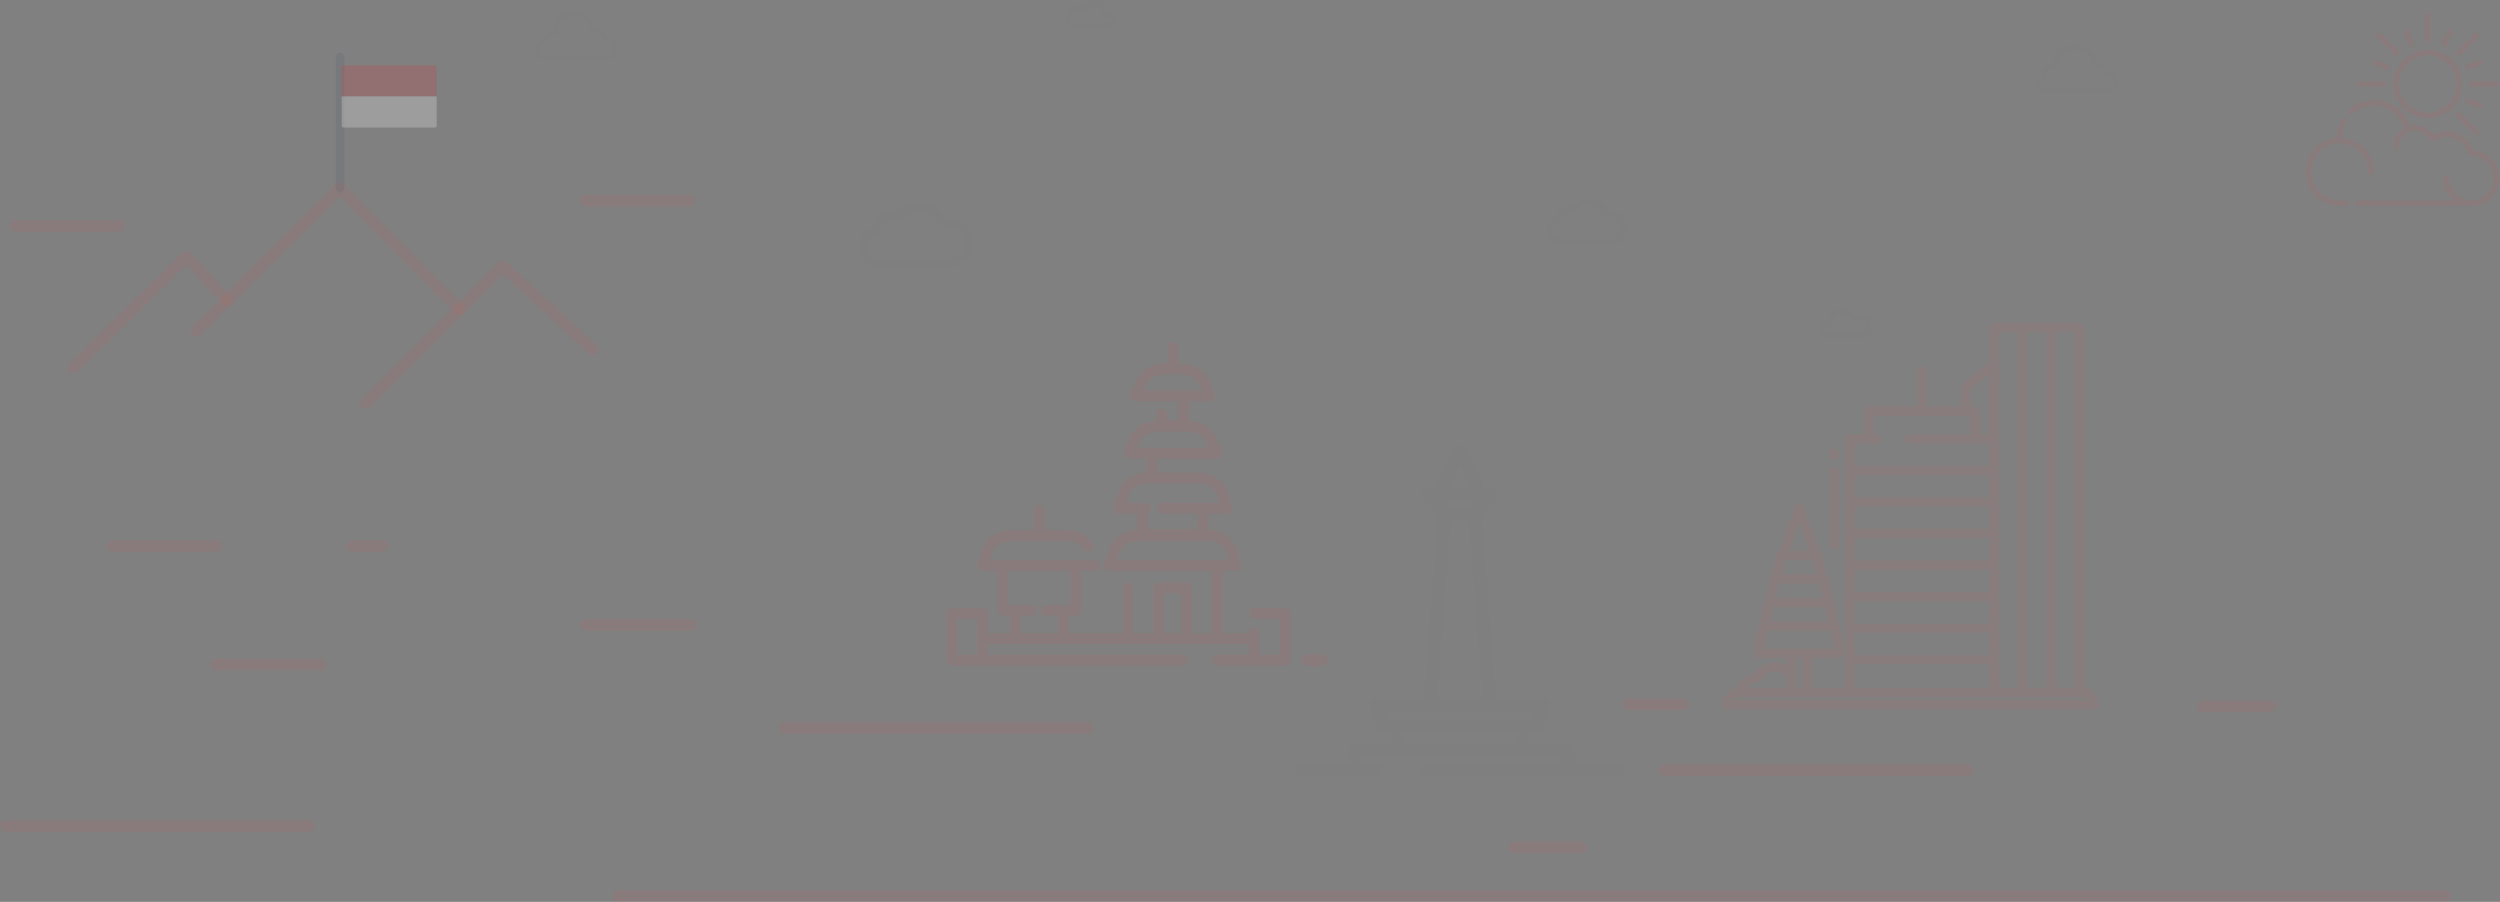 <svg width="3246" height="1171" viewBox="0 0 3246 1171" fill="none" xmlns="http://www.w3.org/2000/svg">
<rect x="0" y="0" width="3246" height="1171" fill="#808080" stroke="none"/>
<g clip-path="url(#clip0)">
<path opacity="0.25" d="M1235.74 789.305H1275.72C1279.58 789.305 1282.72 792.441 1282.72 796.309V822.176H1311.61V799.412H1302.75C1298.89 799.412 1295.75 796.276 1295.75 792.408V741.472H1275.72C1270.91 741.472 1267.54 736.737 1269.09 732.207L1275.53 713.332C1279.77 698.443 1295.61 688.065 1314.12 688.065H1342.69V662.829C1342.69 658.961 1345.83 655.825 1349.7 655.825C1353.57 655.825 1356.7 658.961 1356.7 662.829V688.065H1383.77C1398.44 688.065 1411.84 694.692 1418.73 705.361C1420.83 708.61 1419.89 712.945 1416.65 715.045C1413.4 717.145 1409.06 716.211 1406.96 712.962C1402.69 706.347 1393.59 702.073 1383.77 702.073H1314.12C1301.99 702.073 1291.41 708.471 1288.97 717.285C1288.97 717.549 1289.18 716.669 1285.51 727.463H1421.59C1425.46 727.463 1428.59 730.6 1428.59 734.468C1428.59 738.336 1425.46 741.472 1421.59 741.472H1403.65V792.408C1403.65 796.276 1400.51 799.412 1396.64 799.412H1387.78V822.176H1457.39V763.438C1457.39 759.569 1460.52 756.433 1464.39 756.433C1468.26 756.433 1471.4 759.569 1471.4 763.438V822.176H1497.23V763.438C1497.23 759.569 1500.36 756.433 1504.23 756.433H1540.86C1544.73 756.433 1547.86 759.569 1547.86 763.438V822.176H1573.83V741.472H1440.39C1435.59 741.472 1432.21 736.748 1433.76 732.207L1440.2 713.332C1444.27 699.08 1458.95 688.968 1476.43 688.128V666.896H1452.57C1447.77 666.896 1444.4 662.161 1445.94 657.631L1452.38 638.755C1456.45 624.504 1471.13 614.392 1488.61 613.552V595.412H1465.71C1460.65 595.412 1457.25 590.199 1459.3 585.572L1465.61 571.332C1469.8 557.249 1484.39 547.28 1501.75 546.446V537.627C1501.75 533.759 1504.88 530.623 1508.75 530.623C1512.62 530.623 1515.75 533.759 1515.75 537.627V545.507H1529.48V520.992H1474.46C1469.4 520.992 1466.01 515.779 1468.06 511.152L1474.36 496.911C1478.75 482.193 1494.48 471.962 1512.86 471.962H1515.61V450.949C1515.61 447.081 1518.75 443.945 1522.61 443.945C1526.48 443.945 1529.62 447.081 1529.62 450.949V471.962H1532.95C1551.72 471.962 1567.54 482.468 1571.64 497.576L1577.26 511.344C1579.13 515.945 1575.75 520.993 1570.77 520.993H1543.49V546.416C1561.47 547.055 1576.43 557.368 1580.4 571.997L1586.01 585.765C1587.89 590.366 1584.51 595.414 1579.53 595.414H1502.62V613.49H1554.84C1573.74 613.49 1589.65 624.139 1593.61 639.412L1599.35 657.81C1600.74 662.316 1597.38 666.897 1592.66 666.897H1568.8V688.098C1586.91 688.741 1601.96 699.196 1605.8 713.988L1611.53 732.386C1612.94 736.892 1609.56 741.474 1604.84 741.474H1587.84V822.178H1621.85V821.302C1621.85 817.434 1624.99 814.297 1628.86 814.297C1632.72 814.297 1635.86 817.434 1635.86 821.302V850.194H1661.82V803.315H1628.86C1624.99 803.315 1621.85 800.178 1621.85 796.31C1621.85 792.442 1624.99 789.306 1628.86 789.306H1668.83C1672.7 789.306 1675.83 792.442 1675.83 796.31V857.198C1675.83 861.066 1672.7 864.202 1668.83 864.202H1580.84C1576.97 864.202 1573.83 861.066 1573.83 857.198C1573.83 853.33 1576.97 850.194 1580.84 850.194H1621.85V836.185H1282.72V850.194H1534.87C1538.74 850.194 1541.88 853.33 1541.88 857.198C1541.88 861.066 1538.74 864.202 1534.87 864.202H1235.74C1231.87 864.202 1228.74 861.066 1228.74 857.198V796.31C1228.74 792.44 1231.88 789.304 1235.74 789.304V789.305ZM1558.19 501.509C1555.92 492.506 1545.31 485.971 1532.95 485.971H1512.86C1500.73 485.971 1490.15 492.369 1487.71 501.183C1487.49 501.951 1487.38 502.127 1485.22 506.984H1560.35C1558.31 501.984 1558.35 502.144 1558.19 501.509ZM1566.95 575.93C1564.68 566.927 1554.06 560.392 1541.71 560.392H1504.11C1491.98 560.392 1481.4 566.789 1478.95 575.603C1478.74 576.371 1478.62 576.548 1476.47 581.404H1569.11C1567.07 576.404 1567.11 576.564 1566.95 575.93ZM1509.78 666.897C1505.91 666.897 1502.77 663.761 1502.77 659.892C1502.77 656.024 1505.91 652.888 1509.78 652.888H1583.14L1580.19 643.407C1576.76 632.439 1565.72 627.498 1554.84 627.498H1490.97C1478.84 627.498 1468.26 633.895 1465.82 642.709C1465.82 643 1466.01 642.283 1462.36 652.888H1487.3C1494.65 652.888 1497.03 662.837 1490.44 666.149V687.19H1554.79V666.897H1509.78ZM1592.37 717.983C1588.94 707.015 1577.9 702.073 1567.02 702.073H1478.79C1466.66 702.073 1456.08 708.471 1453.64 717.285C1453.64 717.572 1453.84 716.728 1450.18 727.463H1595.32L1592.37 717.983ZM1373.78 799.412H1358.45C1354.59 799.412 1351.45 796.276 1351.45 792.408C1351.45 788.54 1354.59 785.403 1358.45 785.403H1389.64V741.472H1309.76V785.403H1338.32C1342.19 785.403 1345.32 788.54 1345.32 792.408C1345.32 796.276 1342.19 799.412 1338.32 799.412H1325.62V822.176H1373.78V799.412ZM1533.85 770.442H1511.23V822.176H1533.85V770.442ZM1242.75 850.193H1268.71V803.313H1242.75V850.193Z" fill="#FF4747" fill-opacity="0.3"/>
<g opacity="0.25">
<g opacity="0.25">
<path opacity="0.25" d="M1689.64 990.811H1752.29V973.727C1752.29 969.105 1756.03 965.358 1760.65 965.358H1807.98L1802.48 950.013H1795.1C1791.45 950.013 1788.21 947.638 1787.12 944.15L1778.75 917.474C1777.95 914.931 1778.41 912.162 1779.99 910.015C1781.56 907.868 1784.07 906.6 1786.73 906.6H1848.94L1867.36 669.265L1847.95 646.8C1845.8 644.323 1845.3 640.824 1846.67 637.846C1848.03 634.869 1851 632.959 1854.28 632.959H1866.58C1866.29 626.931 1867.49 620.771 1870.14 616.017L1888.37 583.364C1889.84 580.714 1892.64 579.073 1895.67 579.073C1898.71 579.073 1901.5 580.714 1902.98 583.364L1920.65 615.022C1923.45 620.045 1924.74 626.557 1924.46 632.96H1937.05C1940.34 632.96 1943.32 634.882 1944.68 637.875C1946.03 640.867 1945.51 644.376 1943.35 646.847L1923.65 669.302L1942.07 906.602H2004.3C2006.96 906.602 2009.47 907.871 2011.04 910.017C2012.62 912.165 2013.08 914.934 2012.28 917.476L2003.92 944.152C2002.82 947.641 1999.59 950.015 1995.93 950.015H1988.54L1983.04 965.361H2036.82C2041.44 965.361 2045.19 969.107 2045.19 973.729V990.813H2101.38C2106 990.813 2109.75 994.56 2109.75 999.182C2109.75 1003.8 2106 1007.55 2101.38 1007.55H1851.85C1847.22 1007.55 1843.48 1003.8 1843.48 999.182C1843.48 994.56 1847.22 990.813 1851.85 990.813H2028.45V982.098H1769.05H1769.02V990.814H1785.76C1790.38 990.814 1794.13 994.56 1794.13 999.182C1794.13 1003.8 1790.38 1007.55 1785.76 1007.55H1689.64C1685.02 1007.55 1681.27 1003.8 1681.27 999.182C1681.27 994.558 1685.02 990.811 1689.64 990.811ZM1906.03 623.178L1895.67 604.613L1884.76 624.174C1883.55 626.338 1883.07 629.78 1883.34 632.959H1907.69C1907.96 629.399 1907.39 625.615 1906.03 623.178ZM1872.57 649.696L1879.81 658.065H1911.25L1918.59 649.696H1872.57ZM1907.29 674.802H1883.72L1865.73 906.6H1925.29L1907.29 674.802ZM1989.79 933.275L1992.9 923.338H1798.13L1801.25 933.275H1989.79ZM1825.75 965.358H1965.27L1970.76 950.013H1820.26L1825.75 965.358Z" fill="#FF4747" fill-opacity="0.3"/>
</g>
</g>
<path opacity="0.25" d="M3174.17 1163.23H802.332" stroke="#FF4747" stroke-opacity="0.3" stroke-width="15.118" stroke-linecap="round" stroke-linejoin="round"/>
<path opacity="0.25" d="M401.024 1072.67H7.667" stroke="#FF4747" stroke-opacity="0.3" stroke-width="15.118" stroke-linecap="round" stroke-linejoin="round"/>
<g opacity="0.25">
<path opacity="0.25" d="M2705.72 893.114V424.971C2705.72 423.379 2705.09 421.853 2703.96 420.728C2702.84 419.603 2701.31 418.971 2699.72 418.971H2589.28C2588.49 418.971 2587.71 419.126 2586.98 419.427C2586.25 419.729 2585.59 420.171 2585.03 420.728C2584.48 421.285 2584.03 421.947 2583.73 422.675C2583.43 423.403 2583.28 424.183 2583.28 424.971V470.423L2548.29 497.512C2547.56 498.072 2546.98 498.792 2546.57 499.614C2546.17 500.436 2545.96 501.34 2545.96 502.256V527.918H2501.8V481.818C2501.8 480.227 2501.17 478.7 2500.04 477.575C2498.92 476.45 2497.39 475.818 2495.8 475.818C2494.21 475.818 2492.68 476.45 2491.56 477.575C2490.43 478.7 2489.8 480.227 2489.8 481.818V527.923H2427.13C2425.54 527.923 2424.02 528.555 2422.89 529.68C2421.76 530.805 2421.13 532.331 2421.13 533.923V563.781H2402.16C2400.57 563.781 2399.04 564.413 2397.92 565.538C2396.79 566.663 2396.16 568.189 2396.16 569.781V892.992H2351.64V854.244H2388.78C2389.66 854.244 2390.53 854.051 2391.32 853.68C2392.12 853.308 2392.82 852.767 2393.38 852.095C2393.95 851.422 2394.36 850.633 2394.58 849.785C2394.81 848.937 2394.84 848.05 2394.69 847.187L2388.39 811.979C2388.16 810.697 2387.51 809.527 2386.55 808.647L2381.78 781.318C2381.61 780.387 2381.23 779.508 2380.66 778.754C2380.09 778 2379.34 777.392 2378.49 776.98L2373.86 750.626C2373.69 749.682 2373.3 748.792 2372.72 748.031C2372.13 747.271 2371.37 746.662 2370.5 746.257L2365.43 719.846C2365.24 718.836 2364.79 717.893 2364.12 717.108C2363.46 716.322 2362.6 715.721 2361.64 715.361L2341.88 656.751C2341.48 655.561 2340.71 654.527 2339.69 653.794C2338.67 653.062 2337.45 652.668 2336.19 652.668C2334.93 652.668 2333.71 653.062 2332.69 653.794C2331.67 654.527 2330.91 655.561 2330.51 656.751L2310.74 715.361C2309.78 715.721 2308.92 716.323 2308.26 717.108C2307.59 717.893 2307.14 718.836 2306.95 719.846L2301.88 746.257C2301.01 746.662 2300.25 747.271 2299.66 748.031C2299.08 748.792 2298.68 749.682 2298.52 750.626L2293.89 776.979C2293.03 777.391 2292.29 777.999 2291.72 778.754C2291.15 779.508 2290.77 780.386 2290.6 781.318L2285.83 808.647C2284.87 809.527 2284.22 810.697 2283.99 811.979L2277.69 847.187C2277.54 848.05 2277.57 848.937 2277.8 849.785C2278.02 850.633 2278.43 851.422 2278.99 852.095C2279.56 852.767 2280.26 853.308 2281.06 853.68C2281.85 854.051 2282.72 854.244 2283.6 854.244H2320.74V864.636C2313.86 860.471 2305.65 859.097 2297.79 860.796C2289.93 862.495 2283.02 867.137 2278.48 873.77C2273.26 874.331 2268.34 876.489 2264.4 879.949C2260.45 883.408 2257.67 888.001 2256.43 893.1C2251.01 893.647 2245.98 896.187 2242.33 900.227C2238.67 904.267 2236.64 909.521 2236.63 914.971C2236.63 916.562 2237.26 918.088 2238.39 919.213C2239.51 920.339 2241.04 920.971 2242.63 920.971H2719.38C2720.17 920.971 2720.95 920.816 2721.68 920.514C2722.41 920.213 2723.07 919.771 2723.63 919.213C2724.18 918.656 2724.62 917.995 2724.93 917.267C2725.23 916.539 2725.38 915.759 2725.38 914.971C2725.38 909.544 2723.36 904.312 2719.74 900.278C2716.11 896.243 2711.11 893.692 2705.72 893.114ZM2668.77 430.971H2693.72V892.992H2668.77V430.971ZM2631.82 430.971H2656.77V892.992H2631.82V430.971ZM2619.82 430.971V892.992H2595.44L2595.28 430.971H2619.82ZM2557.96 505.199L2582.87 485.912V563.781H2570.47V533.918C2570.47 532.327 2569.84 530.8 2568.72 529.675C2567.59 528.55 2566.06 527.918 2564.47 527.918H2557.96L2557.96 505.199ZM2408.16 575.781H2436.88C2438.47 575.781 2440 575.149 2441.12 574.023C2442.25 572.898 2442.88 571.372 2442.88 569.781C2442.88 568.189 2442.25 566.663 2441.12 565.538C2440 564.413 2438.47 563.781 2436.88 563.781H2433.13V539.918H2558.47V563.781H2478.88C2477.29 563.781 2475.76 564.413 2474.64 565.538C2473.51 566.663 2472.88 568.189 2472.88 569.781C2472.88 571.372 2473.51 572.898 2474.64 574.023C2475.76 575.149 2477.29 575.781 2478.88 575.781H2583.44V604.763H2408.16V575.781ZM2408.16 616.763H2583.44V645.745H2408.16V616.763ZM2408.16 657.745H2583.44V686.729H2408.16V657.745ZM2408.16 698.729H2583.44V727.711H2408.16V698.729ZM2408.16 739.711H2583.44V768.693H2408.16V739.711ZM2408.16 780.693H2583.44V809.676H2408.16V780.693ZM2408.16 821.676H2583.44V850.658H2408.16V821.676ZM2408.16 862.658H2583.44V892.992H2408.16V862.658ZM2336.19 677.445L2348.85 714.977H2323.53L2336.19 677.445ZM2317.8 726.977H2354.58L2358.17 745.664H2314.21L2317.8 726.977ZM2309.46 757.664H2362.91L2366.2 776.35H2306.18L2309.46 757.664ZM2301.56 788.35H2370.82L2374.08 807.036H2298.3L2301.56 788.35ZM2290.76 842.244L2294.92 819.036H2377.46L2381.61 842.244H2290.76ZM2339.64 854.244V892.992H2332.73V854.244H2339.64ZM2281.18 885.628C2281.34 885.628 2281.49 885.628 2281.65 885.635C2282.79 885.686 2283.92 885.414 2284.9 884.851C2285.89 884.287 2286.69 883.455 2287.23 882.451C2288.81 879.465 2291.15 876.941 2294 875.128C2296.86 873.315 2300.13 872.275 2303.51 872.108C2306.89 871.942 2310.25 872.656 2313.27 874.18C2316.29 875.705 2318.86 877.987 2320.74 880.803V892.99H2269.19C2270.31 890.776 2272.03 888.916 2274.14 887.616C2276.26 886.317 2278.69 885.628 2281.18 885.626V885.628ZM2250.64 908.971C2251.57 907.735 2252.77 906.732 2254.16 906.042C2255.54 905.351 2257.07 904.992 2258.61 904.992H2703.41C2704.95 904.992 2706.48 905.352 2707.86 906.043C2709.24 906.733 2710.44 907.736 2711.37 908.971H2250.64Z" fill="#FF4747"/>
<path opacity="0.25" d="M2381.22 596.417C2384.84 596.417 2387.78 593.368 2387.78 589.607C2387.78 585.846 2384.84 582.797 2381.22 582.797C2377.6 582.797 2374.66 585.846 2374.66 589.607C2374.66 593.368 2377.6 596.417 2381.22 596.417Z" fill="#FF4747"/>
<path opacity="0.25" d="M2375.78 612.72V707.52C2375.78 709.111 2376.41 710.637 2377.54 711.763C2378.66 712.888 2380.19 713.52 2381.78 713.52C2383.37 713.52 2384.9 712.888 2386.02 711.763C2387.15 710.637 2387.78 709.111 2387.78 707.52V612.72C2387.78 611.129 2387.15 609.603 2386.02 608.477C2384.9 607.352 2383.37 606.72 2381.78 606.72C2380.19 606.72 2378.66 607.352 2377.54 608.477C2376.41 609.603 2375.78 611.129 2375.78 612.72Z" fill="#FF4747"/>
</g>
<path opacity="0.25" d="M2554.67 999.934H2161.31" stroke="#FF4747" stroke-opacity="0.3" stroke-width="15.118" stroke-linecap="round" stroke-linejoin="round"/>
<path opacity="0.25" d="M2053 1100.14H1965.98" stroke="#FF4747" stroke-opacity="0.3" stroke-width="15.118" stroke-linecap="round" stroke-linejoin="round"/>
<path opacity="0.25" d="M2947.28 917.284H2860.26" stroke="#FF4747" stroke-opacity="0.3" stroke-width="15.118" stroke-linecap="round" stroke-linejoin="round"/>
<g opacity="0.25">
<g opacity="0.25">
<g opacity="0.25">
<path opacity="0.25" d="M2734.99 726.022H2785.09V663.89C2785.09 659.691 2788.49 656.286 2792.69 656.286C2796.89 656.286 2800.3 659.691 2800.3 663.89V835.973H2904.19H2930.8V802.062V779.251V735.529V712.718V668.997V646.186V610.069H2800.3V628.402C2800.3 632.601 2796.89 636.006 2792.69 636.006C2788.49 636.006 2785.09 632.601 2785.09 628.402V602.466C2785.09 598.267 2788.49 594.862 2792.69 594.862H2896.59V348.376C2896.59 344.177 2899.99 340.772 2904.19 340.772H3062.34C3066.54 340.772 3069.95 344.177 3069.95 348.376V462.128H3168.31C3172.51 462.128 3175.91 465.533 3175.91 469.732V656.686H3231.78C3235.98 656.686 3239.38 660.091 3239.38 664.29V843.576C3239.38 847.775 3235.98 851.18 3231.78 851.18H3168.31H3010.15C3010.15 851.18 3010.14 851.179 3010.13 851.179H2938.4H2904.19H2792.71C2792.7 851.179 2792.7 851.18 2792.69 851.18H2734.99C2730.79 851.18 2727.38 847.775 2727.38 843.576V733.626C2727.38 729.427 2730.79 726.022 2734.99 726.022ZM3175.91 835.972H3224.17V671.894H3175.91V835.972ZM3017.76 835.972H3062.34V835.973H3160.7V793.924H3017.76V835.972ZM3017.76 727.518H3086.29C3090.49 727.518 3093.89 730.923 3093.89 735.122C3093.89 739.321 3090.49 742.726 3086.29 742.726H3017.76V778.716H3160.7V742.726H3121.77C3117.57 742.726 3114.17 739.321 3114.17 735.122C3114.17 730.923 3117.57 727.518 3121.77 727.518H3160.7V691.528H3017.76V727.518ZM3017.76 676.322H3160.7V664.29V640.331H3017.76V676.322ZM3017.76 625.124H3160.7V589.135H3017.76V625.124ZM3017.76 573.927H3160.7V537.937H3017.76V573.927ZM3017.76 522.729H3160.7V477.335H3017.76V522.729ZM2946 602.467V646.188V668.999V712.72V735.531V779.253V802.064V835.975H3002.55V469.731C3002.55 465.532 3005.95 462.127 3010.15 462.127H3020.52V446.92C3020.52 442.721 3023.92 439.316 3028.12 439.316C3032.32 439.316 3035.73 442.721 3035.73 446.92V462.127H3054.74V355.98H2911.79V594.863H2938.4C2942.6 594.863 2946 598.267 2946 602.467ZM2742.59 835.972H2785.09V741.229H2742.59V835.972Z" fill="#FF4747" fill-opacity="0.3"/>
</g>
</g>
<g opacity="0.25">
<g opacity="0.25">
<path opacity="0.25" d="M2938.4 505.52C2942.6 505.52 2946 508.925 2946 513.124V535.935C2946 540.135 2942.6 543.539 2938.4 543.539C2934.2 543.539 2930.8 540.134 2930.8 535.935V513.124C2930.8 508.925 2934.2 505.52 2938.4 505.52Z" fill="#FF4747" fill-opacity="0.3"/>
</g>
</g>
<g opacity="0.25">
<g opacity="0.25">
<path opacity="0.25" d="M2983.26 505.52C2987.46 505.52 2990.87 508.925 2990.87 513.124V535.935C2990.87 540.135 2987.46 543.539 2983.26 543.539C2979.06 543.539 2975.66 540.134 2975.66 535.935V513.124C2975.66 508.925 2979.06 505.52 2983.26 505.52Z" fill="#FF4747" fill-opacity="0.3"/>
</g>
</g>
<g opacity="0.25">
<g opacity="0.25">
<path opacity="0.25" d="M2938.4 439.317C2942.6 439.317 2946 442.722 2946 446.921V469.732C2946 473.931 2942.6 477.336 2938.4 477.336C2934.2 477.336 2930.8 473.931 2930.8 469.732V446.921C2930.8 442.722 2934.2 439.317 2938.4 439.317Z" fill="#FF4747" fill-opacity="0.3"/>
</g>
</g>
<g opacity="0.25">
<g opacity="0.25">
<path opacity="0.25" d="M2983.26 439.317C2987.46 439.317 2990.87 442.722 2990.87 446.921V469.732C2990.87 473.931 2987.46 477.336 2983.26 477.336C2979.06 477.336 2975.66 473.931 2975.66 469.732V446.921C2975.66 442.722 2979.06 439.317 2983.26 439.317Z" fill="#FF4747" fill-opacity="0.3"/>
</g>
</g>
<g opacity="0.25">
<g opacity="0.25">
<path opacity="0.25" d="M3028.12 373.113C3032.32 373.113 3035.73 376.518 3035.73 380.717V403.528C3035.73 407.727 3032.32 411.132 3028.12 411.132C3023.92 411.132 3020.52 407.727 3020.52 403.528V380.717C3020.52 376.518 3023.92 373.113 3028.12 373.113Z" fill="#FF4747" fill-opacity="0.3"/>
</g>
</g>
<g opacity="0.25">
<g opacity="0.25">
<path opacity="0.25" d="M2938.4 373.113C2942.6 373.113 2946 376.518 2946 380.717V403.528C2946 407.727 2942.6 411.132 2938.4 411.132C2934.2 411.132 2930.8 407.727 2930.8 403.528V380.717C2930.8 376.518 2934.2 373.113 2938.4 373.113Z" fill="#FF4747" fill-opacity="0.3"/>
</g>
</g>
<g opacity="0.25">
<g opacity="0.25">
<path opacity="0.25" d="M2983.26 373.113C2987.46 373.113 2990.87 376.518 2990.87 380.717V403.528C2990.87 407.727 2987.46 411.132 2983.26 411.132C2979.06 411.132 2975.66 407.727 2975.66 403.528V380.717C2975.66 376.518 2979.06 373.113 2983.26 373.113Z" fill="#FF4747" fill-opacity="0.3"/>
</g>
</g>
<g opacity="0.25">
<g opacity="0.25">
<path opacity="0.25" d="M2942.46 573.237C2945.54 575.173 2946.84 579.201 2945.42 582.563C2944.21 585.431 2941.35 587.329 2938.22 587.252C2935.03 587.174 2932.19 585.065 2931.18 582.041C2928.97 575.39 2936.57 569.531 2942.46 573.237Z" fill="#FF4747" fill-opacity="0.3"/>
</g>
</g>
<g opacity="0.25">
<g opacity="0.25">
<path opacity="0.25" d="M2983.26 572.052C2987.46 572.052 2990.87 575.457 2990.87 579.656V602.467C2990.87 606.667 2987.46 610.071 2983.26 610.071C2979.06 610.071 2975.66 606.666 2975.66 602.467V579.656C2975.66 575.456 2979.06 572.052 2983.26 572.052Z" fill="#FF4747" fill-opacity="0.3"/>
</g>
</g>
<g opacity="0.25">
<g opacity="0.25">
<path opacity="0.25" d="M2983.26 771.648C2987.46 771.648 2990.87 775.053 2990.87 779.252V802.063C2990.87 806.262 2987.46 809.667 2983.26 809.667C2979.06 809.667 2975.66 806.262 2975.66 802.063V779.252C2975.66 775.052 2979.06 771.648 2983.26 771.648Z" fill="#FF4747" fill-opacity="0.3"/>
</g>
</g>
<g opacity="0.25">
<g opacity="0.25">
<path opacity="0.25" d="M2983.26 705.116C2987.46 705.116 2990.87 708.521 2990.87 712.72V735.531C2990.87 739.73 2987.46 743.135 2983.26 743.135C2979.06 743.135 2975.66 739.73 2975.66 735.531V712.72C2975.66 708.521 2979.06 705.116 2983.26 705.116Z" fill="#FF4747" fill-opacity="0.3"/>
</g>
</g>
<g opacity="0.25">
<g opacity="0.25">
<path opacity="0.25" d="M2983.26 638.585C2987.46 638.585 2990.87 641.99 2990.87 646.189V669C2990.87 673.199 2987.46 676.604 2983.26 676.604C2979.06 676.604 2975.66 673.199 2975.66 669V646.189C2975.66 641.989 2979.06 638.585 2983.26 638.585Z" fill="#FF4747" fill-opacity="0.3"/>
</g>
</g>
<g opacity="0.25">
<g opacity="0.25">
<path opacity="0.25" d="M2823.48 769.332H2907.61C2911.81 769.332 2915.21 772.737 2915.21 776.936C2915.21 781.135 2911.81 784.54 2907.61 784.54H2823.48C2819.28 784.54 2815.88 781.135 2815.88 776.936C2815.88 772.737 2819.28 769.332 2823.48 769.332Z" fill="#FF4747" fill-opacity="0.3"/>
</g>
</g>
<g opacity="0.25">
<g opacity="0.25">
<path opacity="0.25" d="M2823.48 805.276H2907.61C2911.81 805.276 2915.21 808.681 2915.21 812.88C2915.21 817.079 2911.81 820.484 2907.61 820.484H2823.48C2819.28 820.484 2815.88 817.079 2815.88 812.88C2815.88 808.68 2819.28 805.276 2823.48 805.276Z" fill="#FF4747" fill-opacity="0.3"/>
</g>
</g>
<g opacity="0.25">
<g opacity="0.25">
<path opacity="0.25" d="M2823.48 733.39H2907.61C2911.81 733.39 2915.21 736.795 2915.21 740.994C2915.21 745.193 2911.81 748.598 2907.61 748.598H2823.48C2819.28 748.598 2815.88 745.193 2815.88 740.994C2815.88 736.795 2819.28 733.39 2823.48 733.39Z" fill="#FF4747" fill-opacity="0.3"/>
</g>
</g>
<g opacity="0.25">
<g opacity="0.25">
<path opacity="0.25" d="M2823.48 625.56H2907.61C2911.81 625.56 2915.21 628.965 2915.21 633.164C2915.21 637.363 2911.81 640.768 2907.61 640.768H2823.48C2819.28 640.768 2815.88 637.363 2815.88 633.164C2815.88 628.965 2819.28 625.56 2823.48 625.56Z" fill="#FF4747" fill-opacity="0.3"/>
</g>
</g>
<g opacity="0.25">
<g opacity="0.25">
<path opacity="0.25" d="M2823.48 697.446H2907.61C2911.81 697.446 2915.21 700.851 2915.21 705.05C2915.21 709.249 2911.81 712.654 2907.61 712.654H2823.48C2819.28 712.654 2815.88 709.249 2815.88 705.05C2815.88 700.851 2819.28 697.446 2823.48 697.446Z" fill="#FF4747" fill-opacity="0.3"/>
</g>
</g>
<g opacity="0.25">
<g opacity="0.25">
<path opacity="0.25" d="M2823.48 661.504H2907.61C2911.81 661.504 2915.21 664.909 2915.21 669.108C2915.21 673.307 2911.81 676.712 2907.61 676.712H2823.48C2819.28 676.712 2815.88 673.307 2815.88 669.108C2815.88 664.909 2819.28 661.504 2823.48 661.504Z" fill="#FF4747" fill-opacity="0.3"/>
</g>
</g>
<g opacity="0.25">
<g opacity="0.25">
<path opacity="0.25" d="M3200.04 683.98C3204.24 683.98 3207.65 687.385 3207.65 691.584V711.353C3207.65 715.552 3204.24 718.957 3200.04 718.957C3195.84 718.957 3192.44 715.552 3192.44 711.353V691.584C3192.44 687.385 3195.84 683.98 3200.04 683.98Z" fill="#FF4747" fill-opacity="0.3"/>
</g>
</g>
<g opacity="0.25">
<g opacity="0.25">
<path opacity="0.25" d="M3200.04 736.445C3204.24 736.445 3207.65 739.85 3207.65 744.049V763.818C3207.65 768.017 3204.24 771.422 3200.04 771.422C3195.84 771.422 3192.44 768.017 3192.44 763.818V744.049C3192.44 739.849 3195.84 736.445 3200.04 736.445Z" fill="#FF4747" fill-opacity="0.3"/>
</g>
</g>
<g opacity="0.25">
<g opacity="0.25">
<path opacity="0.25" d="M3200.04 788.91C3204.24 788.91 3207.65 792.315 3207.65 796.514V816.283C3207.65 820.482 3204.24 823.887 3200.04 823.887C3195.84 823.887 3192.44 820.482 3192.44 816.283V796.514C3192.44 792.314 3195.84 788.91 3200.04 788.91Z" fill="#FF4747" fill-opacity="0.3"/>
</g>
</g>
<g opacity="0.25">
<g opacity="0.25">
<path opacity="0.25" d="M2763.84 759.478C2768.04 759.478 2771.44 762.883 2771.44 767.082V788.602C2771.44 792.801 2768.04 796.206 2763.84 796.206C2759.64 796.206 2756.23 792.801 2756.23 788.602V767.082C2756.23 762.883 2759.64 759.478 2763.84 759.478Z" fill="#FF4747" fill-opacity="0.3"/>
</g>
</g>
<g opacity="0.25">
<g opacity="0.25">
<path opacity="0.25" d="M2786.13 487.27H2878.89C2883.09 487.27 2886.5 490.675 2886.5 494.874C2886.5 499.073 2883.09 502.478 2878.89 502.478H2786.13C2781.93 502.478 2778.53 499.073 2778.53 494.874C2778.53 490.675 2781.93 487.27 2786.13 487.27Z" fill="#FF4747" fill-opacity="0.3"/>
</g>
</g>
<g opacity="0.25">
<g opacity="0.25">
<path opacity="0.25" d="M2757.24 519.205H2824.15C2828.35 519.205 2831.75 522.61 2831.75 526.809C2831.75 531.008 2828.35 534.413 2824.15 534.413H2757.24C2753.04 534.413 2749.63 531.008 2749.63 526.809C2749.63 522.61 2753.04 519.205 2757.24 519.205Z" fill="#FF4747" fill-opacity="0.3"/>
</g>
</g>
<g opacity="0.25">
<g opacity="0.25">
<path opacity="0.25" d="M3102.44 397.547H3169.35C3173.55 397.547 3176.96 400.952 3176.96 405.151C3176.96 409.35 3173.55 412.755 3169.35 412.755H3102.44C3098.24 412.755 3094.84 409.35 3094.84 405.151C3094.84 400.952 3098.24 397.547 3102.44 397.547Z" fill="#FF4747" fill-opacity="0.3"/>
</g>
</g>
<g opacity="0.25">
<g opacity="0.25">
<path opacity="0.25" d="M3140.46 422.893H3207.37C3211.57 422.893 3214.97 426.298 3214.97 430.497C3214.97 434.696 3211.57 438.101 3207.37 438.101H3140.46C3136.26 438.101 3132.85 434.696 3132.85 430.497C3132.85 426.298 3136.26 422.893 3140.46 422.893Z" fill="#FF4747" fill-opacity="0.3"/>
</g>
</g>
</g>
<path opacity="0.25" d="M2185.12 914.602H2114.37" stroke="#FF4747" stroke-opacity="0.3" stroke-width="15.118" stroke-linecap="round" stroke-linejoin="round"/>
<path opacity="0.25" d="M1716.53 857.477H1698.02" stroke="#FF4747" stroke-opacity="0.3" stroke-width="15.118" stroke-linecap="round" stroke-linejoin="round"/>
<path opacity="0.25" d="M1412.19 945.384H1018.83" stroke="#FF4747" stroke-opacity="0.3" stroke-width="15.118" stroke-linecap="round" stroke-linejoin="round"/>
<path opacity="0.25" d="M416.063 862.828H280.976" stroke="#FF4747" stroke-opacity="0.3" stroke-width="15.118" stroke-linecap="round" stroke-linejoin="round"/>
<g opacity="0.25">
<g opacity="0.25">
<g opacity="0.25">
<path opacity="0.25" d="M591.107 701.445H599.639V644.815C599.639 640.673 602.997 637.315 607.139 637.315H695.832V564.654C695.832 560.512 699.19 557.154 703.332 557.154H743.929V532.59C743.929 528.448 747.287 525.09 751.429 525.09H824.09V452.429C824.09 448.287 827.448 444.929 831.59 444.929H840.835C843.881 429.116 856.374 416.632 872.187 413.585V372.267C872.187 368.125 875.545 364.767 879.687 364.767C883.829 364.767 887.187 368.125 887.187 372.267V413.584C902.999 416.631 915.492 429.115 918.539 444.928H927.784C931.926 444.928 935.284 448.286 935.284 452.428V509.057H991.913C996.055 509.057 999.413 512.415 999.413 516.557V573.186H1072.08C1076.22 573.186 1079.58 576.544 1079.58 580.686V701.444H1088.11C1092.25 701.444 1095.61 704.802 1095.61 708.944C1095.61 713.086 1092.25 716.444 1088.11 716.444H591.107C586.965 716.444 583.607 713.086 583.607 708.944C583.607 704.802 586.965 701.445 591.107 701.445ZM984.414 524.057H903.22V541.121H984.414V524.057ZM951.317 701.445H968.382V692.913C968.382 688.771 971.74 685.413 975.882 685.413C980.024 685.413 983.382 688.771 983.382 692.913V701.445H1000.45V692.913C1000.45 688.771 1003.8 685.413 1007.95 685.413C1012.09 685.413 1015.45 688.771 1015.45 692.913V701.445H1032.51V692.913C1032.51 688.771 1035.87 685.413 1040.01 685.413C1044.15 685.413 1047.51 688.771 1047.51 692.913V701.445H1064.58V588.187H951.317V701.445ZM984.414 573.185V556.121H903.22V573.185H943.817H984.414ZM919.252 701.445H936.316V684.38H919.252V701.445ZM919.252 669.379H936.316V652.315H919.252V669.379ZM919.252 637.315H936.316V620.251H919.252V637.315ZM936.316 605.25V588.186H903.22V605.25H911.752H936.316ZM758.931 557.153H783.495C787.637 557.153 790.995 560.511 790.995 564.653C790.995 568.795 787.637 572.153 783.495 572.153H758.931V589.217H783.495C787.637 589.217 790.995 592.575 790.995 596.717C790.995 600.859 787.637 604.217 783.495 604.217H758.931V621.281H783.495C787.637 621.281 790.995 624.639 790.995 628.781C790.995 632.923 787.637 636.281 783.495 636.281H758.931V653.345H783.495C787.637 653.345 790.995 656.703 790.995 660.845C790.995 664.987 787.637 668.345 783.495 668.345H758.931V701.442H808.06V692.91C808.06 688.768 811.418 685.41 815.56 685.41C819.702 685.41 823.06 688.768 823.06 692.91V701.442H840.124V684.895C840.124 680.753 843.482 677.395 847.624 677.395C851.766 677.395 855.124 680.753 855.124 684.895V701.444H872.188V684.895C872.188 680.753 875.546 677.395 879.688 677.395C883.83 677.395 887.188 680.753 887.188 684.895V701.444H904.252V620.25H823.059V660.847C823.059 664.989 819.701 668.347 815.559 668.347C811.417 668.347 808.059 664.989 808.059 660.847V612.75C808.059 608.608 811.417 605.25 815.559 605.25H824.091V580.687C824.091 576.545 827.449 573.187 831.591 573.187C835.733 573.187 839.091 576.545 839.091 580.687V605.25H888.22V516.557C888.22 512.415 891.578 509.057 895.72 509.057H920.284V459.928H911.752C907.61 459.928 904.252 456.57 904.252 452.428C904.252 438.883 893.232 427.863 879.688 427.863C866.144 427.863 855.124 438.883 855.124 452.428C855.124 456.57 851.766 459.928 847.624 459.928H839.092V548.623C839.092 552.765 835.734 556.123 831.592 556.123C827.45 556.123 824.092 552.765 824.092 548.623V540.089H758.931V557.153ZM726.866 644.815V701.444H743.93V572.154H710.833V637.315H719.366C723.508 637.315 726.866 640.673 726.866 644.815ZM614.639 701.445H639.72V676.881C639.72 672.739 643.078 669.381 647.22 669.381C651.362 669.381 654.72 672.739 654.72 676.881V701.445H671.783V676.881C671.783 672.739 675.141 669.381 679.283 669.381C683.425 669.381 686.783 672.739 686.783 676.881V701.445H711.865V652.315H614.639V701.445Z" fill="#FF4747" fill-opacity="0.3"/>
</g>
</g>
<g opacity="0.25">
<g opacity="0.25">
<path opacity="0.25" d="M863.575 476.991H863.655C867.797 476.991 871.115 480.349 871.115 484.491C871.115 488.633 867.717 491.991 863.575 491.991C859.433 491.991 856.075 488.633 856.075 484.491C856.075 480.35 859.433 476.991 863.575 476.991Z" fill="#FF4747" fill-opacity="0.3"/>
</g>
</g>
<g opacity="0.25">
<g opacity="0.25">
<path opacity="0.25" d="M863.575 573.187H863.655C867.797 573.187 871.115 576.545 871.115 580.687C871.115 584.829 867.717 588.187 863.575 588.187C859.433 588.187 856.075 584.829 856.075 580.687C856.075 576.544 859.433 573.187 863.575 573.187Z" fill="#FF4747" fill-opacity="0.3"/>
</g>
</g>
<g opacity="0.25">
<g opacity="0.25">
<path opacity="0.25" d="M863.575 541.122H863.655C867.797 541.122 871.115 544.48 871.115 548.622C871.115 552.764 867.717 556.122 863.575 556.122C859.433 556.122 856.075 552.764 856.075 548.622C856.075 544.479 859.433 541.122 863.575 541.122Z" fill="#FF4747" fill-opacity="0.3"/>
</g>
</g>
<g opacity="0.25">
<g opacity="0.25">
<path opacity="0.25" d="M863.575 509.057H863.655C867.797 509.057 871.115 512.415 871.115 516.557C871.115 520.699 867.717 524.057 863.575 524.057C859.433 524.057 856.075 520.699 856.075 516.557C856.075 512.416 859.433 509.057 863.575 509.057Z" fill="#FF4747" fill-opacity="0.3"/>
</g>
</g>
<g opacity="0.25">
<g opacity="0.25">
<path opacity="0.25" d="M895.64 476.991H895.72C899.862 476.991 903.18 480.349 903.18 484.491C903.18 488.633 899.782 491.991 895.64 491.991C891.498 491.991 888.14 488.633 888.14 484.491C888.14 480.35 891.498 476.991 895.64 476.991Z" fill="#FF4747" fill-opacity="0.3"/>
</g>
</g>
<g opacity="0.25">
<g opacity="0.25">
<path opacity="0.25" d="M1040.01 645.332C1044.15 645.332 1047.51 648.69 1047.51 652.832V660.848C1047.51 664.99 1044.15 668.348 1040.01 668.348C1035.87 668.348 1032.51 664.99 1032.51 660.848V652.832C1032.51 648.69 1035.87 645.332 1040.01 645.332Z" fill="#FF4747" fill-opacity="0.3"/>
</g>
</g>
<g opacity="0.25">
<g opacity="0.25">
<path opacity="0.25" d="M1007.95 645.332C1012.09 645.332 1015.45 648.69 1015.45 652.832V660.848C1015.45 664.99 1012.09 668.348 1007.95 668.348C1003.8 668.348 1000.45 664.99 1000.45 660.848V652.832C1000.45 648.69 1003.8 645.332 1007.95 645.332Z" fill="#FF4747" fill-opacity="0.3"/>
</g>
</g>
<g opacity="0.25">
<g opacity="0.25">
<path opacity="0.25" d="M975.882 645.332C980.024 645.332 983.382 648.69 983.382 652.832V660.848C983.382 664.99 980.024 668.348 975.882 668.348C971.74 668.348 968.382 664.99 968.382 660.848V652.832C968.382 648.69 971.74 645.332 975.882 645.332Z" fill="#FF4747" fill-opacity="0.3"/>
</g>
</g>
<g opacity="0.25">
<g opacity="0.25">
<path opacity="0.25" d="M1040.01 605.25C1044.15 605.25 1047.51 608.608 1047.51 612.75V620.766C1047.51 624.908 1044.15 628.266 1040.01 628.266C1035.87 628.266 1032.51 624.908 1032.51 620.766V612.75C1032.51 608.608 1035.87 605.25 1040.01 605.25Z" fill="#FF4747" fill-opacity="0.3"/>
</g>
</g>
<g opacity="0.25">
<g opacity="0.25">
<path opacity="0.25" d="M1007.95 605.25C1012.09 605.25 1015.45 608.608 1015.45 612.75V620.766C1015.45 624.908 1012.09 628.266 1007.95 628.266C1003.8 628.266 1000.45 624.908 1000.45 620.766V612.75C1000.45 608.608 1003.8 605.25 1007.95 605.25Z" fill="#FF4747" fill-opacity="0.3"/>
</g>
</g>
<g opacity="0.25">
<g opacity="0.25">
<path opacity="0.25" d="M975.882 605.25C980.024 605.25 983.382 608.608 983.382 612.75V620.766C983.382 624.908 980.024 628.266 975.882 628.266C971.74 628.266 968.382 624.908 968.382 620.766V612.75C968.382 608.608 971.74 605.25 975.882 605.25Z" fill="#FF4747" fill-opacity="0.3"/>
</g>
</g>
<g opacity="0.25">
<g opacity="0.25">
<path opacity="0.25" d="M879.688 637.315C883.83 637.315 887.188 640.673 887.188 644.815V652.831C887.188 656.973 883.83 660.331 879.688 660.331C875.545 660.331 872.188 656.973 872.188 652.831V644.815C872.188 640.672 875.545 637.315 879.688 637.315Z" fill="#FF4747" fill-opacity="0.3"/>
</g>
</g>
<g opacity="0.25">
<g opacity="0.25">
<path opacity="0.25" d="M847.623 637.315C851.765 637.315 855.123 640.673 855.123 644.815V652.831C855.123 656.973 851.765 660.331 847.623 660.331C843.481 660.331 840.123 656.973 840.123 652.831V644.815C840.123 640.672 843.481 637.315 847.623 637.315Z" fill="#FF4747" fill-opacity="0.3"/>
</g>
</g>
</g>
<path opacity="0.25" d="M896.063 811.398H760.976" stroke="#FF4747" stroke-opacity="0.3" stroke-width="15.118" stroke-linecap="round" stroke-linejoin="round"/>
<path opacity="0.25" d="M496.047 708.893H456.409" stroke="#FF4747" stroke-opacity="0.3" stroke-width="15.118" stroke-linecap="round" stroke-linejoin="round"/>
<path opacity="0.25" d="M281.291 708.893H146.203" stroke="#FF4747" stroke-opacity="0.3" stroke-width="15.118" stroke-linecap="round" stroke-linejoin="round"/>
<path opacity="0.25" d="M770.021 454.016L652.621 345.706L474.926 523.402" stroke="#FF4747" stroke-opacity="0.3" stroke-width="15.118" stroke-linecap="round" stroke-linejoin="round"/>
<path opacity="0.25" d="M255.229 429.758L441.308 244.392L596.424 401.924" stroke="#FF4747" stroke-opacity="0.3" stroke-width="15.118" stroke-linecap="round" stroke-linejoin="round"/>
<path opacity="0.25" d="M95.237 477.943L241.933 333.267L294.905 390.084" stroke="#FF4747" stroke-opacity="0.3" stroke-width="15.118" stroke-linecap="round" stroke-linejoin="round"/>
<path opacity="0.25" d="M155.222 293.267H20.135" stroke="#FF4747" stroke-opacity="0.3" stroke-width="15.118" stroke-linecap="round" stroke-linejoin="round"/>
<path opacity="0.25" d="M895.222 260.41H760.136" stroke="#FF4747" stroke-opacity="0.3" stroke-width="15.118" stroke-linecap="round" stroke-linejoin="round"/>
<path opacity="0.25" d="M3045.94 260.223H3038.04C3017.62 260.223 3001 243.605 3001 223.179C3001 202.764 3017.6 186.153 3038.01 186.135C3038.08 186.137 3038.14 186.139 3038.21 186.139H3038.21C3058.56 186.233 3075.08 202.81 3075.08 223.178C3075.08 225.215 3076.73 226.866 3078.76 226.866C3080.8 226.866 3082.45 225.215 3082.45 223.178C3082.45 199.931 3064.5 180.801 3041.74 178.913C3041.74 178.734 3041.74 178.551 3041.74 178.373C3041.74 171.417 3043.51 164.546 3046.85 158.502C3047.83 156.719 3047.19 154.476 3045.41 153.49C3043.62 152.505 3041.38 153.15 3040.39 154.932C3036.45 162.066 3034.36 170.171 3034.36 178.372C3034.36 178.551 3034.36 178.73 3034.37 178.909C3011.59 180.789 2993.64 199.925 2993.64 223.178C2993.64 247.672 3013.56 267.598 3038.05 267.598H3045.95C3047.99 267.598 3049.64 265.947 3049.64 263.91C3049.64 261.874 3047.99 260.222 3045.95 260.222L3045.94 260.223Z" fill="#FF4747" fill-opacity="0.3"/>
<path opacity="0.25" d="M3210.82 195.092C3205.83 180.542 3192.11 170.611 3176.51 170.611C3170.4 170.611 3164.49 172.123 3159.19 175.012C3154.02 167.281 3145.22 162.465 3135.78 162.465C3133.45 162.465 3131.16 162.747 3128.93 163.307C3126.01 154.401 3120.5 146.41 3113.13 140.505C3104.57 133.653 3093.82 129.879 3082.84 129.879C3070.82 129.879 3059.29 134.309 3050.37 142.352C3048.86 143.716 3048.74 146.048 3050.1 147.561C3051.47 149.074 3053.8 149.192 3055.31 147.829C3062.87 141.011 3072.65 137.255 3082.84 137.255C3101 137.255 3116.72 148.951 3122.05 166.032C3113.32 170.909 3107.66 180.216 3107.66 190.593C3107.66 192.63 3109.31 194.281 3111.34 194.281C3113.38 194.281 3115.03 192.63 3115.03 190.593C3115.03 182.114 3120.16 174.605 3127.8 171.431C3127.8 171.427 3127.8 171.435 3127.8 171.431C3130.33 170.385 3133.03 169.841 3135.78 169.841C3143.76 169.841 3151.13 174.51 3154.54 181.734C3155.01 182.716 3155.88 183.443 3156.93 183.722C3157.98 184 3159.1 183.803 3159.99 183.181C3164.85 179.783 3170.56 177.988 3176.51 177.988C3189.71 177.988 3201.22 186.908 3204.49 199.681C3204.92 201.354 3206.43 202.5 3208.18 202.451C3208.18 202.451 3208.87 202.427 3209.09 202.427C3225.02 202.427 3237.98 215.39 3237.98 231.325C3237.98 247.259 3225.02 260.223 3209.09 260.223C3193.15 260.223 3180.19 247.259 3180.19 231.325C3180.19 229.288 3178.54 227.636 3176.51 227.636C3174.47 227.636 3172.82 229.288 3172.82 231.325C3172.82 243.108 3178.47 253.592 3187.2 260.223H3060.69C3058.66 260.223 3057.01 261.874 3057.01 263.911C3057.01 265.947 3058.66 267.599 3060.69 267.599H3209.09C3229.08 267.599 3245.35 251.327 3245.35 231.325C3245.36 211.903 3230.01 195.998 3210.82 195.091L3210.82 195.092Z" fill="#FF4747" fill-opacity="0.3"/>
<path opacity="0.25" d="M3152.36 64.708C3152.36 64.708 3152.32 64.709 3152.31 64.709C3152.27 64.709 3152.26 64.708 3152.24 64.708C3127.75 64.708 3107.83 84.635 3107.83 109.128C3107.83 133.622 3127.75 153.549 3152.24 153.549C3152.28 153.549 3152.29 153.548 3152.31 153.548C3152.31 153.548 3152.35 153.548 3152.37 153.548C3176.86 153.548 3196.79 133.621 3196.79 109.128C3196.79 84.635 3176.86 64.708 3152.37 64.708H3152.36ZM3131.6 78.38C3131.77 78.304 3131.93 78.218 3132.09 78.115C3137.32 74.693 3143.28 72.673 3149.49 72.196C3149.58 72.188 3152.17 72.085 3152.29 72.085C3172.69 72.114 3189.27 88.719 3189.27 109.128C3189.27 129.532 3172.7 146.134 3152.3 146.171C3131.9 146.138 3115.32 129.535 3115.32 109.128C3115.32 101.249 3117.76 93.728 3122.37 87.378C3122.51 87.186 3122.62 86.985 3122.72 86.779C3125.2 83.516 3128.2 80.672 3131.6 78.38V78.38Z" fill="#FF4747" fill-opacity="0.3"/>
<path opacity="0.25" d="M3152.24 55.791C3154.27 55.791 3155.92 54.14 3155.92 52.103V19.517C3155.92 17.48 3154.27 15.829 3152.24 15.829C3150.2 15.829 3148.55 17.48 3148.55 19.517V52.103C3148.55 54.14 3150.2 55.791 3152.24 55.791Z" fill="#FF4747" fill-opacity="0.3"/>
<path opacity="0.25" d="M3205.57 109.128C3205.57 111.165 3207.22 112.816 3209.26 112.816H3241.85C3243.89 112.816 3245.54 111.165 3245.54 109.128C3245.54 107.091 3243.89 105.44 3241.85 105.44H3209.26C3207.22 105.44 3205.57 107.091 3205.57 109.128Z" fill="#FF4747" fill-opacity="0.3"/>
<path opacity="0.25" d="M3062.63 112.816H3095.21C3097.25 112.816 3098.9 111.165 3098.9 109.128C3098.9 107.091 3097.25 105.44 3095.21 105.44H3062.63C3060.59 105.44 3058.94 107.091 3058.94 109.128C3058.94 111.165 3060.59 112.816 3062.63 112.816Z" fill="#FF4747" fill-opacity="0.3"/>
<path opacity="0.25" d="M3192.56 72.493C3193.5 72.493 3194.45 72.132 3195.17 71.412L3218.21 48.371C3219.65 46.931 3219.65 44.595 3218.21 43.156C3216.77 41.715 3214.43 41.715 3212.99 43.156L3189.95 66.197C3188.51 67.637 3188.51 69.972 3189.95 71.412C3190.67 72.133 3191.62 72.493 3192.56 72.493Z" fill="#FF4747" fill-opacity="0.3"/>
<path opacity="0.25" d="M3212.99 175.101C3213.71 175.821 3214.66 176.181 3215.6 176.181C3216.54 176.181 3217.49 175.821 3218.21 175.101C3219.65 173.66 3219.65 171.325 3218.21 169.885L3195.17 146.843C3193.73 145.403 3191.39 145.403 3189.95 146.843C3188.51 148.284 3188.51 150.619 3189.95 152.059L3212.99 175.101Z" fill="#FF4747" fill-opacity="0.3"/>
<path opacity="0.25" d="M3109.31 71.413C3110.03 72.133 3110.97 72.493 3111.91 72.493C3112.86 72.493 3113.8 72.133 3114.52 71.413C3115.96 69.972 3115.96 67.637 3114.52 66.197L3091.48 43.156C3090.04 41.715 3087.71 41.715 3086.26 43.156C3084.82 44.596 3084.82 46.931 3086.26 48.371L3109.31 71.413Z" fill="#FF4747" fill-opacity="0.3"/>
<path opacity="0.25" d="M3127.01 57.855C3127.6 59.275 3128.97 60.132 3130.42 60.132C3130.89 60.132 3131.37 60.042 3131.83 59.851C3133.71 59.071 3134.6 56.913 3133.82 55.032L3127.59 39.98C3126.81 38.098 3124.65 37.203 3122.77 37.984C3120.89 38.763 3119.99 40.921 3120.77 42.802L3127.01 57.855Z" fill="#FF4747" fill-opacity="0.3"/>
<path opacity="0.25" d="M3083.09 84.478L3098.14 90.713C3098.6 90.905 3099.08 90.995 3099.55 90.995C3101 90.995 3102.37 90.138 3102.96 88.717C3103.74 86.835 3102.85 84.678 3100.96 83.899L3085.91 77.664C3084.03 76.884 3081.87 77.778 3081.09 79.66C3080.31 81.541 3081.21 83.698 3083.09 84.478Z" fill="#FF4747" fill-opacity="0.3"/>
<path opacity="0.25" d="M3223.38 138.597C3224.16 136.715 3223.27 134.558 3221.38 133.779L3206.33 127.544C3204.45 126.765 3202.29 127.658 3201.51 129.54C3200.73 131.421 3201.63 133.579 3203.51 134.358L3218.56 140.593C3219.02 140.785 3219.5 140.875 3219.97 140.875C3221.42 140.875 3222.79 140.017 3223.38 138.597Z" fill="#FF4747" fill-opacity="0.3"/>
<path opacity="0.25" d="M3203.51 83.898C3201.63 84.677 3200.73 86.835 3201.51 88.717C3202.1 90.137 3203.48 90.994 3204.92 90.994C3205.39 90.994 3205.87 90.904 3206.33 90.713L3221.38 84.477C3223.27 83.698 3224.16 81.54 3223.38 79.659C3222.6 77.778 3220.44 76.883 3218.56 77.663L3203.51 83.898Z" fill="#FF4747" fill-opacity="0.3"/>
<path opacity="0.25" d="M3172.65 59.851C3173.11 60.042 3173.59 60.133 3174.06 60.133C3175.5 60.133 3176.88 59.275 3177.47 57.855L3183.7 42.802C3184.48 40.92 3183.59 38.763 3181.71 37.983C3179.83 37.205 3177.67 38.097 3176.89 39.98L3170.65 55.032C3169.87 56.914 3170.77 59.071 3172.65 59.851V59.851Z" fill="#FF4747" fill-opacity="0.3"/>
<g opacity="0.25">
<g opacity="0.25">
<path opacity="0.25" d="M2651.15 98.589C2651.15 98.469 2651.15 98.35 2651.15 98.23C2651.15 90.364 2657.53 83.989 2665.4 83.979H2665.54C2667.1 68.316 2681.07 56.885 2696.73 58.448C2709.16 59.689 2719.34 68.884 2721.83 81.129C2728.82 80.849 2734.97 85.678 2736.37 92.53H2736.65C2744.52 92.53 2750.9 98.91 2750.9 106.781C2750.9 114.651 2744.52 121.031 2736.65 121.031H2654C2647.7 121.037 2642.59 115.938 2642.58 109.642C2642.58 104.435 2646.1 99.886 2651.15 98.589ZM2654 115.331H2736.65C2741.37 115.331 2745.2 111.503 2745.2 106.781C2745.2 102.058 2741.37 98.23 2736.65 98.23C2735.91 98.236 2735.18 98.332 2734.46 98.515C2732.94 98.897 2731.39 97.969 2731.01 96.442C2730.92 96.086 2730.9 95.715 2730.95 95.351C2730.93 90.64 2727.11 86.829 2722.4 86.829C2721.65 86.826 2720.91 86.922 2720.19 87.114C2718.67 87.531 2717.1 86.638 2716.69 85.12C2716.64 84.961 2716.61 84.799 2716.6 84.635C2715.4 72.099 2704.27 62.903 2691.74 64.097C2680.02 65.212 2671.08 75.06 2671.1 86.829V87.2C2671.1 88.774 2669.82 90.051 2668.25 90.051C2667.99 90.051 2667.73 90.016 2667.47 89.945C2666.8 89.76 2666.1 89.67 2665.4 89.68C2660.67 89.68 2656.85 93.508 2656.85 98.23C2656.85 98.968 2656.95 99.702 2657.13 100.416C2657.51 101.943 2656.59 103.491 2655.06 103.873C2654.7 103.962 2654.33 103.982 2653.97 103.93C2650.82 103.938 2648.27 106.497 2648.28 109.645C2648.29 112.793 2650.85 115.339 2654 115.331Z" fill="#FF4747" fill-opacity="0.3"/>
</g>
</g>
<g opacity="0.25">
<g opacity="0.25">
<path opacity="0.25" d="M2373.73 415.173H2374.11C2376.21 404.904 2386.25 398.287 2396.52 400.393C2401.67 401.451 2406.16 404.605 2408.9 409.099C2416.45 405.444 2425.53 408.599 2429.19 416.147C2432.84 423.694 2429.69 432.776 2422.14 436.431C2420.07 437.436 2417.79 437.955 2415.48 437.95H2373.73C2367.44 437.95 2362.34 432.851 2362.34 426.561C2362.34 420.272 2367.44 415.173 2373.73 415.173ZM2373.73 430.357H2415.49C2419.68 430.357 2423.08 426.958 2423.08 422.765C2423.08 418.572 2419.68 415.173 2415.49 415.173C2413.45 415.155 2411.5 415.98 2410.1 417.451C2408.68 418.993 2406.28 419.092 2404.74 417.671C2404.21 417.189 2403.84 416.569 2403.65 415.883C2401.9 409.84 2395.59 406.358 2389.55 408.104C2384.7 409.504 2381.35 413.925 2381.32 418.969C2381.32 421.065 2379.62 422.765 2377.52 422.765H2373.73C2371.63 422.765 2369.93 424.465 2369.93 426.561C2369.93 428.658 2371.63 430.357 2373.73 430.357Z" fill="#FF4747" fill-opacity="0.3"/>
</g>
</g>
<g opacity="0.25">
<g opacity="0.25">
<path opacity="0.25" d="M2019.55 281.972C2022.79 270.976 2033.74 264.132 2045.04 266.026C2055.25 255.657 2071.94 255.529 2082.31 265.741C2084.54 267.942 2086.37 270.524 2087.69 273.367C2088.52 273.273 2089.35 273.227 2090.18 273.228C2102.65 273.228 2112.76 283.34 2112.76 295.814C2112.76 308.288 2102.65 318.401 2090.18 318.401H2026.18C2015.79 318.388 2007.37 309.951 2007.38 299.556C2007.39 291.736 2012.24 284.737 2019.55 281.972ZM2015.32 302.276C2016.55 307.286 2021.02 310.823 2026.18 310.871H2090.18C2098.49 310.877 2105.24 304.141 2105.25 295.825C2105.25 287.509 2098.52 280.762 2090.2 280.756C2088.88 280.755 2087.57 280.927 2086.3 281.268C2084.35 281.787 2082.35 280.69 2081.74 278.776C2078.57 268.876 2067.97 263.42 2058.07 266.59C2054.62 267.696 2051.56 269.774 2049.26 272.576C2048.31 273.721 2046.78 274.202 2045.35 273.803C2037.31 271.555 2028.98 276.248 2026.73 284.284C2026.61 284.718 2026.51 285.157 2026.42 285.6C2026.16 287.08 2025.05 288.263 2023.59 288.612C2017.53 290.102 2013.83 296.22 2015.32 302.276Z" fill="#FF4747" fill-opacity="0.3"/>
</g>
</g>
<g opacity="0.25">
<g opacity="0.25">
<path opacity="0.25" d="M702.574 54.548C702.574 54.428 702.574 54.308 702.574 54.188C702.584 46.322 708.959 39.947 716.825 39.938H716.968C718.531 24.275 732.495 12.844 748.158 14.407C760.592 15.647 770.768 24.843 773.258 37.087C780.244 36.807 786.402 41.637 787.794 48.488H788.079C795.95 48.488 802.33 54.869 802.33 62.739C802.33 70.609 795.95 76.99 788.079 76.99H705.424C699.128 76.996 694.019 71.897 694.012 65.601C694.007 60.393 697.531 55.844 702.574 54.548ZM705.424 71.29H788.079C792.802 71.29 796.63 67.461 796.63 62.739C796.63 58.017 792.802 54.188 788.079 54.188C787.342 54.195 786.607 54.29 785.893 54.474C784.366 54.856 782.819 53.928 782.436 52.401C782.347 52.044 782.328 51.674 782.379 51.31C782.363 46.599 778.54 42.788 773.828 42.788C773.082 42.785 772.338 42.88 771.617 43.073C770.099 43.489 768.531 42.596 768.114 41.078C768.071 40.92 768.041 40.757 768.025 40.593C766.832 28.057 755.702 18.862 743.166 20.055C731.45 21.17 722.508 31.019 722.525 42.788V43.158C722.526 44.732 721.251 46.009 719.676 46.01C719.415 46.01 719.154 45.974 718.903 45.903C718.226 45.718 717.527 45.629 716.825 45.638C712.103 45.638 708.275 49.466 708.275 54.188C708.279 54.926 708.375 55.66 708.56 56.375C708.942 57.902 708.014 59.449 706.487 59.831C706.13 59.921 705.76 59.94 705.396 59.889C702.248 59.897 699.702 62.455 699.71 65.603C699.718 68.751 702.276 71.297 705.424 71.29Z" fill="#FF4747" fill-opacity="0.3"/>
</g>
</g>
<g opacity="0.25">
<g opacity="0.25">
<path opacity="0.25" d="M1132.68 295.916C1137.23 280.487 1152.58 270.883 1168.45 273.541C1182.78 258.991 1206.19 258.812 1220.74 273.141C1223.88 276.229 1226.43 279.853 1228.3 283.841C1229.45 283.71 1230.62 283.645 1231.78 283.646C1249.29 283.646 1263.48 297.835 1263.48 315.339C1263.48 332.842 1249.29 347.031 1231.78 347.031H1141.99C1127.4 347.014 1115.59 335.176 1115.61 320.589C1115.62 309.616 1122.42 299.795 1132.68 295.916ZM1126.75 324.406C1128.47 331.435 1134.75 336.399 1141.99 336.466H1231.78C1243.45 336.475 1252.92 327.023 1252.93 315.354C1252.94 303.685 1243.48 294.218 1231.82 294.209C1229.97 294.208 1228.12 294.449 1226.34 294.927C1223.61 295.656 1220.8 294.116 1219.94 291.43C1215.49 277.539 1200.62 269.884 1186.73 274.332C1181.89 275.883 1177.6 278.8 1174.37 282.731C1173.04 284.338 1170.89 285.013 1168.88 284.453C1157.61 281.299 1145.91 287.884 1142.75 299.16C1142.58 299.769 1142.44 300.385 1142.32 301.007C1141.96 303.083 1140.4 304.743 1138.35 305.233C1129.85 307.324 1124.65 315.909 1126.75 324.406Z" fill="#FF4747" fill-opacity="0.3"/>
</g>
</g>
<g opacity="0.25">
<g opacity="0.25">
<path opacity="0.25" d="M1439.31 15.171H1438.93C1436.83 4.902 1426.8 -1.715 1416.53 0.391C1411.37 1.449 1406.88 4.602 1404.14 9.097C1396.59 5.442 1387.51 8.597 1383.85 16.144C1380.2 23.692 1383.35 32.774 1390.9 36.429C1392.98 37.433 1395.25 37.952 1397.56 37.947H1439.31C1445.6 37.947 1450.7 32.849 1450.7 26.559C1450.7 20.269 1445.6 15.171 1439.31 15.171ZM1439.31 30.355H1397.56C1393.36 30.355 1389.96 26.956 1389.96 22.763C1389.96 18.57 1393.36 15.171 1397.56 15.171C1399.59 15.152 1401.54 15.977 1402.94 17.448C1404.36 18.99 1406.76 19.089 1408.3 17.669C1408.83 17.187 1409.2 16.567 1409.39 15.88C1411.14 9.838 1417.45 6.356 1423.5 8.102C1428.34 9.502 1431.69 13.923 1431.72 18.967C1431.72 21.063 1433.42 22.763 1435.52 22.763H1439.31C1441.41 22.763 1443.11 24.462 1443.11 26.559C1443.11 28.655 1441.41 30.355 1439.31 30.355Z" fill="#FF4747" fill-opacity="0.3"/>
</g>
</g>
<path opacity="0.25" d="M441.494 244.388V74.158" stroke="#0F3559" stroke-opacity="0.3" stroke-width="11.339" stroke-linecap="round" stroke-linejoin="round"/>
<path opacity="0.5" d="M566.978 125.153H443.609V86.887C443.609 85.7 444.571 84.738 445.758 84.738H564.83C566.017 84.738 566.978 85.7 566.978 86.887V125.153Z" fill="#C8414B" fill-opacity="0.5"/>
<path opacity="0.5" d="M443.609 125.152H566.978V163.418C566.978 164.604 566.017 165.566 564.83 165.566H445.758C444.571 165.566 443.609 164.604 443.609 163.418V125.152Z" fill="#F5F5F5" fill-opacity="0.5"/>
</g>
<defs>
<clipPath id="clip0">
<rect width="3245.54" height="1170.79" fill="white"/>
</clipPath>
</defs>
</svg>

